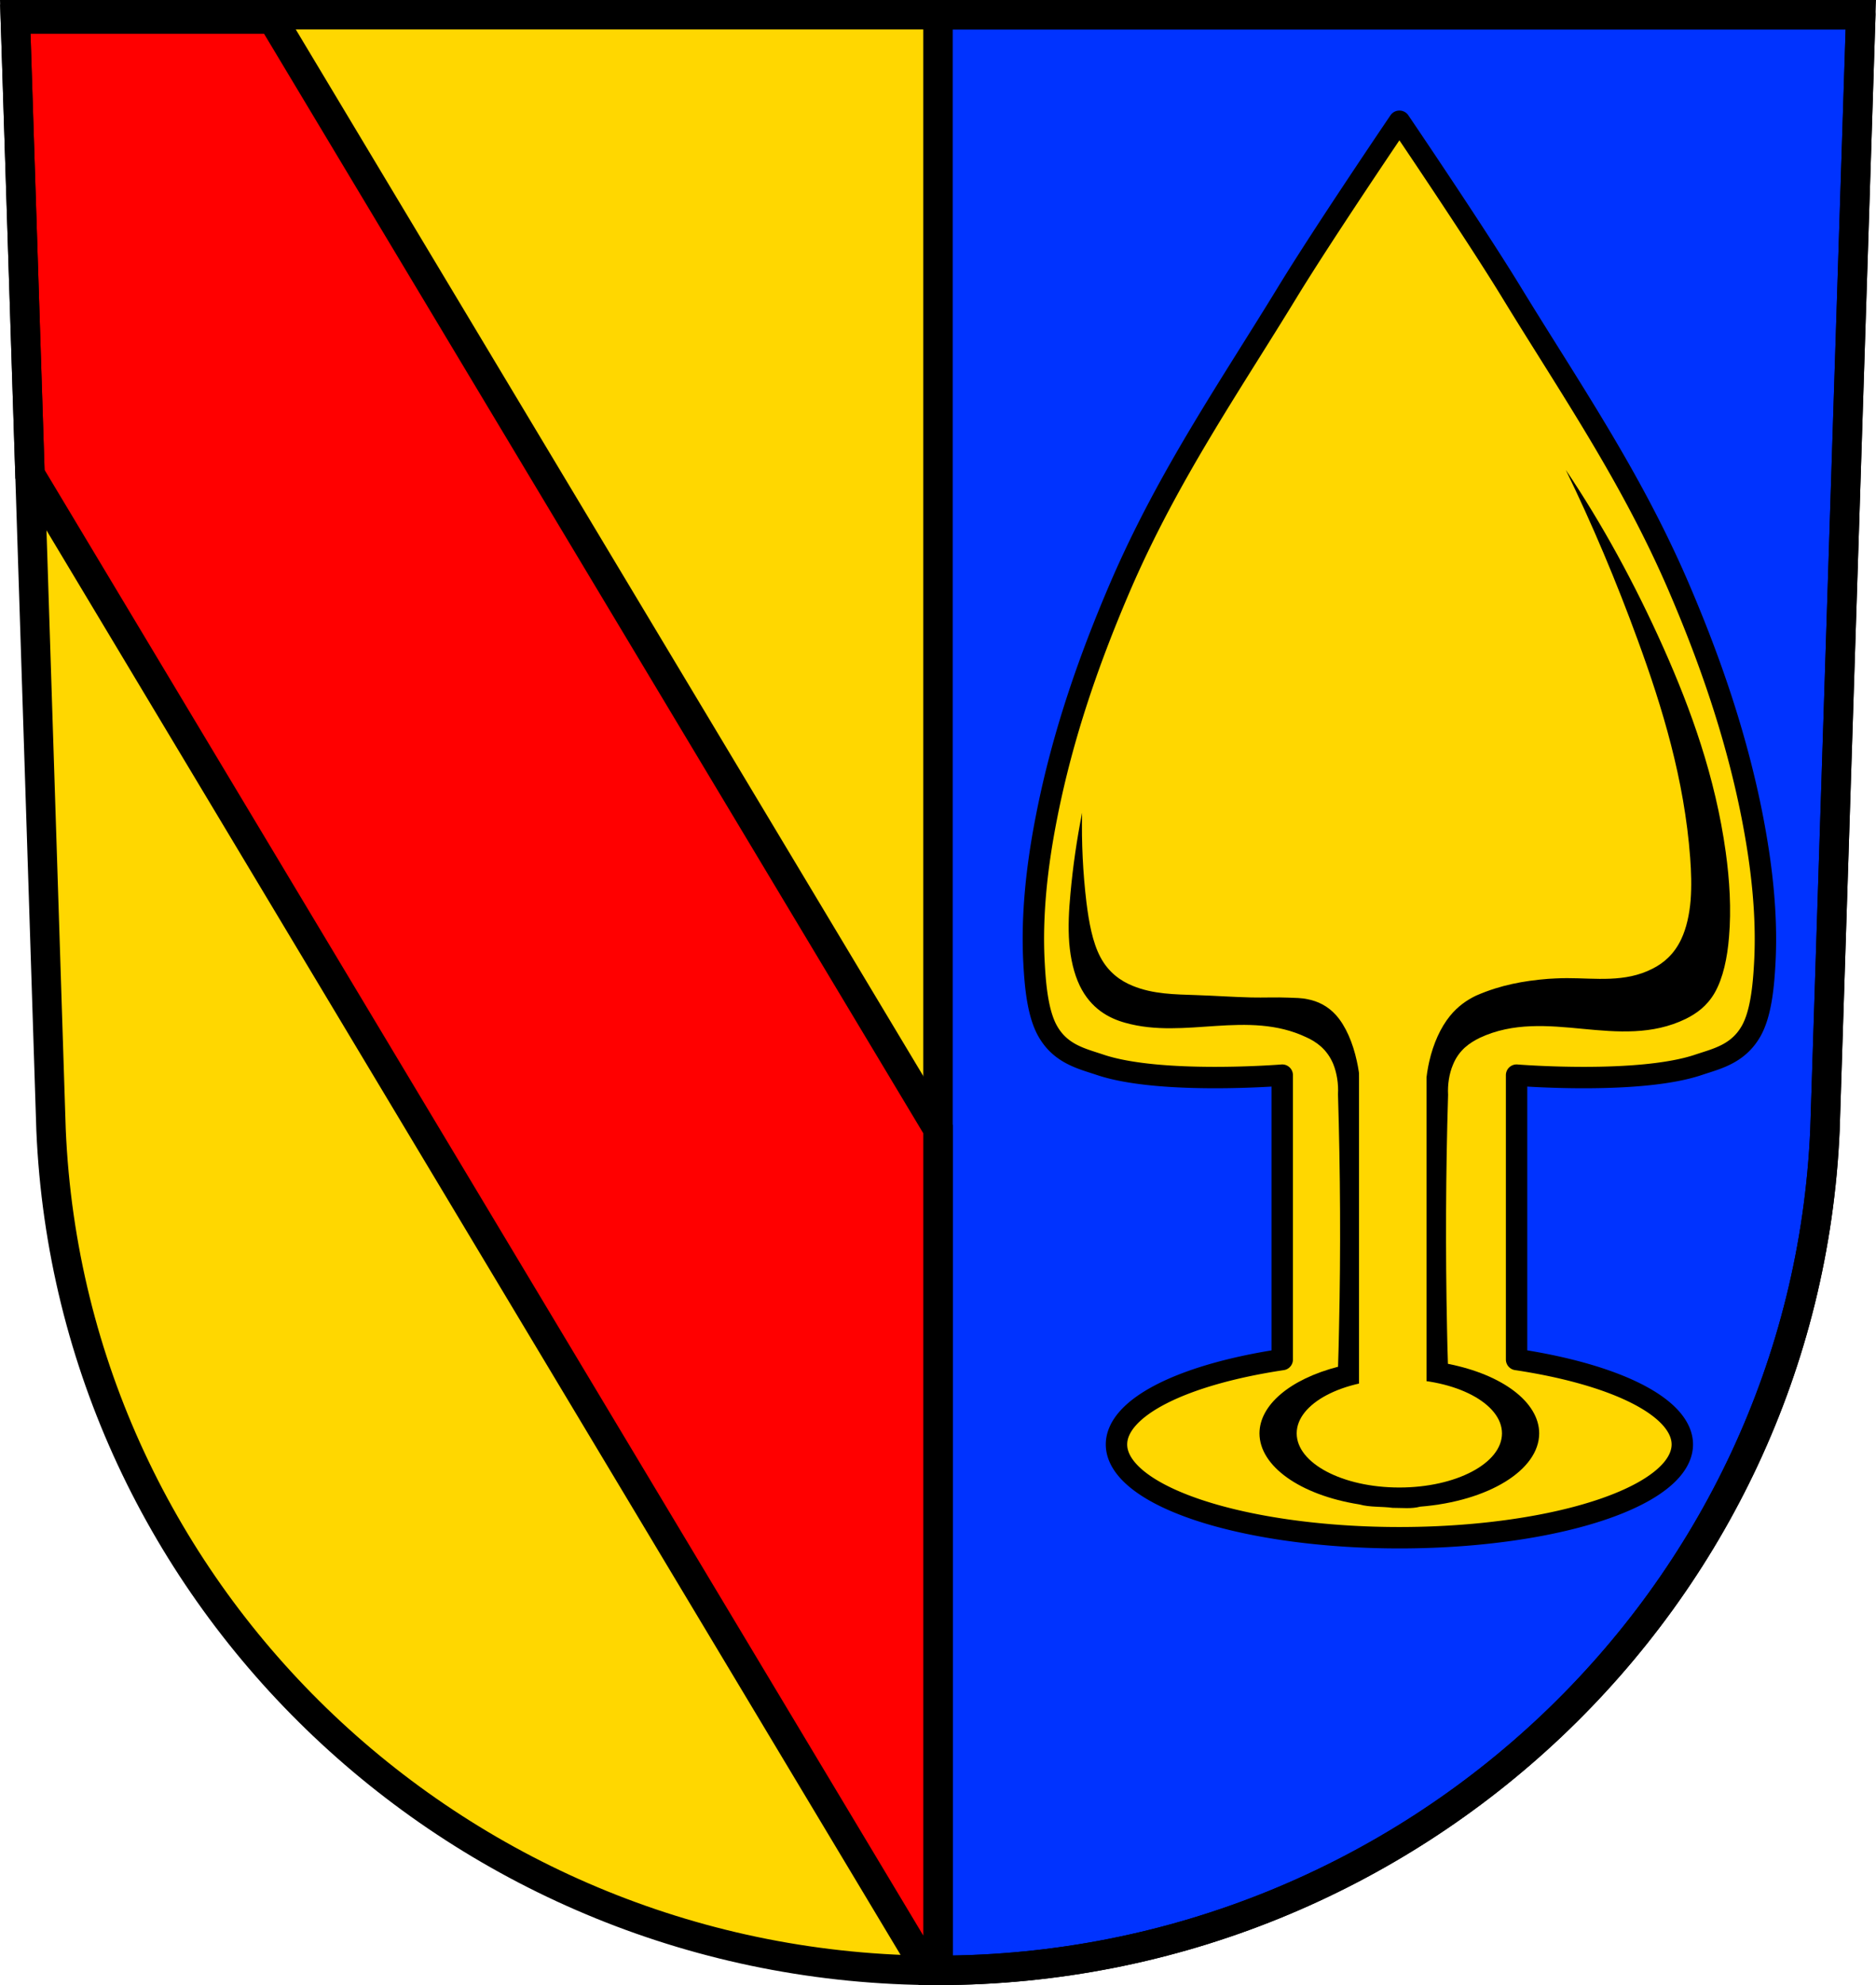 <?xml version="1.0" encoding="UTF-8" standalone="no"?>
<!-- Created with Inkscape (http://www.inkscape.org/) -->

<svg
   xmlns:dc="http://purl.org/dc/elements/1.1/"
   xmlns:cc="http://creativecommons.org/ns#"
   xmlns:rdf="http://www.w3.org/1999/02/22-rdf-syntax-ns#"
   xmlns:svg="http://www.w3.org/2000/svg"
   xmlns="http://www.w3.org/2000/svg"
   xmlns:sodipodi="http://sodipodi.sourceforge.net/DTD/sodipodi-0.dtd"
   xmlns:inkscape="http://www.inkscape.org/namespaces/inkscape"
   width="197.932mm"
   height="209.344mm"
   viewBox="0 0 701.334 741.769"
   id="svg16269"
   version="1.1"
   inkscape:version="0.91 r13725"
   sodipodi:docname="DEU Wittlingen COA.svg">
  <defs
     id="defs16271" />
  <sodipodi:namedview
     id="base"
     pagecolor="#ffffff"
     bordercolor="#666666"
     borderopacity="1.0"
     inkscape:pageopacity="0.0"
     inkscape:pageshadow="2"
     inkscape:zoom="0.72664079"
     inkscape:cx="350.66705"
     inkscape:cy="370.88383"
     inkscape:document-units="px"
     inkscape:current-layer="layer1"
     showgrid="false"
     inkscape:window-width="1366"
     inkscape:window-height="745"
     inkscape:window-x="-8"
     inkscape:window-y="-8"
     inkscape:window-maximized="1"
     fit-margin-top="0"
     fit-margin-left="0"
     fit-margin-right="0"
     fit-margin-bottom="0"
     inkscape:snap-midpoints="true"
     inkscape:snap-smooth-nodes="true"
     inkscape:object-nodes="true" />
  <g
     inkscape:label="Ebene 1"
     inkscape:groupmode="layer"
     id="layer1"
     transform="translate(-31.018,-53.478)">
    <path
       style="fill:#ffd700;fill-opacity:1;fill-rule:evenodd;stroke:none;stroke-width:11;stroke-opacity:1"
       inkscape:connector-curvature="0"
       d="m 36.698,58.978 13.398,416.624 c 7.415,175.25 153.92,314.046 331.589,314.144 177.51,-0.215 324.069,-139.061 331.589,-314.144 l 13.398,-416.624 -344.979,0 z"
       id="path10563-0-9" />
    <path
       style="opacity:1;fill:#0033ff;fill-opacity:1;fill-rule:nonzero;stroke:#000000;stroke-width:11;stroke-linecap:round;stroke-linejoin:round;stroke-miterlimit:4;stroke-dasharray:none;stroke-dashoffset:0;stroke-opacity:1"
       d="M 350.666 5.5 L 350.666 736.27 C 528.176 736.055 674.736 597.208 682.256 422.125 L 695.654 5.5 L 350.676 5.5 L 350.666 5.5 z "
       transform="translate(31.018,53.478)"
       id="rect17028" />
    <path
       style="fill:#ff0000;stroke:#000000;stroke-width:11;stroke-linecap:round"
       d="M 5.732 7.131 L 11.201 177.174 L 346.545 736.24 C 347.917 736.258 349.29 736.269 350.666 736.27 C 350.667 736.27 350.669 736.27 350.67 736.27 L 350.67 421.959 L 101.84 7.131 L 5.732 7.131 z "
       transform="translate(31.018,53.478)"
       id="path17058" />
    <path
       style="fill:none;fill-rule:evenodd;stroke:#000000;stroke-width:11;stroke-opacity:1"
       inkscape:connector-curvature="0"
       d="m 36.698,58.978 13.398,416.624 c 7.415,175.25 153.92,314.046 331.589,314.144 177.51,-0.215 324.069,-139.061 331.589,-314.144 l 13.398,-416.624 -344.979,0 z"
       id="path10563-0" />
    <path
       style="fill:#ffd700;fill-rule:evenodd;stroke:#000000;stroke-width:8;stroke-linejoin:round"
       d="M 523.146 45.311 C 523.146 45.311 494.869 86.965 481.41 108.994 C 459.867 144.297 436.799 177.639 419.053 218.635 C 407.603 245.188 397.335 274.076 391.219 305.377 C 387.767 322.879 385.537 341.779 386.586 360.166 C 387.066 368.992 388.071 378.914 391.656 385.258 C 396.463 393.793 404.286 395.546 411.059 397.807 C 433.434 405.466 479.355 401.746 479.355 401.746 L 479.355 508.016 A 105.767 34.881 0 0 0 417.393 539.717 A 105.767 34.881 0 0 0 523.16 574.598 A 105.767 34.881 0 0 0 628.928 539.717 A 105.767 34.881 0 0 0 566.967 508.008 L 566.967 401.746 C 566.967 401.746 612.892 405.468 635.221 397.807 C 642.038 395.546 649.815 393.793 654.666 385.258 C 658.25 378.91 659.257 368.992 659.738 360.166 C 660.787 341.782 658.514 322.889 655.105 305.377 C 648.987 274.082 638.719 245.194 627.27 218.635 C 609.528 177.642 586.457 144.297 564.91 108.994 C 551.451 86.963 523.176 45.311 523.176 45.311 L 523.146 45.311 z "
       transform="translate(31.018,53.478)"
       id="path18-8" />
    <path
       style="fill-rule:evenodd"
       d="m 616.386,229.072 c 13.507,20.066 25.741,42.388 36.535,66.537 10.269,23.044 19.359,48.216 23.248,76.229 1.443,10.432 2.14,21.298 1.223,31.879 -0.611,7.586 -2.185,15.246 -5.375,20.791 -2.884,4.955 -6.816,7.726 -10.793,9.695 -12.413,6.051 -25.565,4.961 -38.5,3.721 -12.892,-1.24 -26.047,-2.482 -38.5,3.355 -1.926,0.949 -3.804,2.046 -5.596,3.648 -1.749,1.606 -3.366,3.72 -4.459,6.492 -1.355,3.21 -2.012,7.295 -1.793,11.162 -0.874,29.101 -1.004,58.217 -0.393,87.318 0.077,4.44 0.193,8.821 0.338,13.197 20.493,4.029 34.101,14.393 34.115,25.986 -0.034,13.706 -18.937,25.343 -44.486,27.387 -3.25,0.871 -6.705,0.441 -10.289,0.441 l 0.012,0.004 c -4.111,-0.56 -8.46,-0.161 -12.58,-1.299 -22.081,-3.523 -37.204,-14.302 -37.225,-26.533 0.027,-10.591 11.423,-20.249 29.369,-24.891 0.166,-4.861 0.292,-9.723 0.377,-14.584 0.654,-29.021 0.482,-58.201 -0.393,-87.238 0.22,-3.939 -0.436,-7.953 -1.746,-11.234 -1.136,-2.772 -2.755,-4.89 -4.502,-6.492 -1.795,-1.604 -3.675,-2.701 -5.598,-3.576 -10.929,-5.179 -22.421,-4.96 -33.738,-4.23 -11.319,0.732 -22.771,1.972 -33.91,-1.164 -3.19,-0.881 -6.335,-2.188 -9.307,-4.377 -2.971,-2.189 -5.683,-5.252 -7.736,-9.482 -2.185,-4.522 -3.451,-10.138 -3.932,-15.902 -0.48,-6.128 -0.133,-12.329 0.436,-18.383 0.918,-10.28 2.402,-20.421 4.369,-30.342 -0.263,11.229 0.307,22.469 1.617,33.484 0.918,7.294 2.232,14.808 5.203,20.426 3.059,5.762 7.559,8.901 12.016,10.725 7.783,3.205 15.908,3.202 23.906,3.494 6.817,0.22 13.63,0.714 20.451,0.877 4.681,0.114 9.378,-0.134 14.064,0.072 2.346,0.104 4.671,0.074 7.031,0.584 3.759,0.729 7.517,2.473 10.664,5.98 3.627,4.085 6.249,10.289 7.734,17.072 0.613,2.7 1.008,5.47 1.27,8.316 l 0,102.639 c 3.888,-1.24 7.996,-1.3 12.146,-1.3 4.238,0 8.434,0.057 12.41,1.371 l 0,-102.494 c 0.219,-2.772 0.654,-5.618 1.266,-8.316 1.53,-6.713 4.239,-12.694 7.734,-16.998 2.885,-3.557 6.206,-5.886 9.682,-7.57 2.371,-1.04 4.784,-1.949 7.23,-2.715 4.212,-1.319 8.517,-2.225 12.848,-2.844 1.288,-0.184 2.578,-0.338 3.869,-0.473 1,-0.104 2.001,-0.198 3.004,-0.273 0.187,-0.015 0.372,-0.02 0.559,-0.033 0.78,-0.053 1.562,-0.096 2.342,-0.131 1.406,-0.064 2.812,-0.107 4.219,-0.107 10.702,0 21.673,1.745 31.941,-3.508 4.108,-2.043 8.13,-5.399 10.795,-11.09 1.967,-4.158 3.062,-9.339 3.498,-14.59 0.393,-5.248 0.217,-10.579 -0.176,-15.83 -2.186,-29.184 -10.358,-56.03 -19.535,-81.123 -8.084,-22.177 -17.131,-43.553 -26.961,-63.76 z m -62.232,339.779 c -21.193,-8e-5 -38.374,9.058 -38.373,20.232 10e-4,11.173 17.181,20.231 38.373,20.23 21.192,9e-5 38.372,-9.057 38.373,-20.23 8.1e-4,-11.174 -17.18,-20.233 -38.373,-20.232 z"
       id="path17835"
       inkscape:connector-curvature="0"
       sodipodi:nodetypes="cccccccccccccccccccccccccccscccccccccccccccscccccccccccscccccccscscs" />
    <rect
       style="opacity:1;fill:#ffd700;fill-opacity:1;fill-rule:nonzero;stroke:none;stroke-width:2;stroke-linecap:round;stroke-linejoin:round;stroke-miterlimit:4;stroke-dasharray:none;stroke-dashoffset:0;stroke-opacity:1"
       id="rect17856"
       width="25.233"
       height="153.215"
       x="539.082"
       y="419.711" />
  </g>
</svg>
